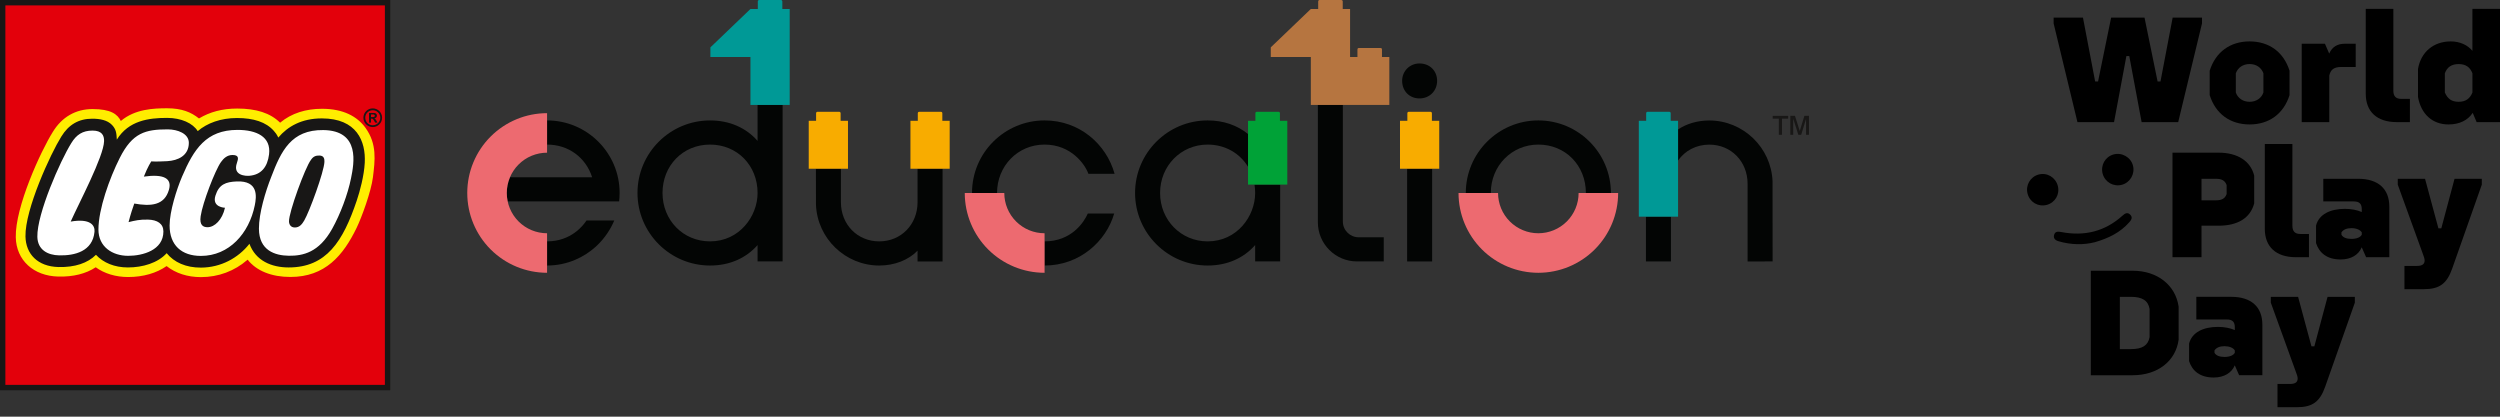<svg width="222" height="37" viewBox="0 0 222 37" fill="none" xmlns="http://www.w3.org/2000/svg">
<rect x="0" y="0" width="222" height="37" fill="#333333" stroke="none"/>
<g clip-path="url(#clip0_66_16503)">
<path d="M72.453 14.982H74.674V17.955C74.674 19.939 76.137 21.434 78.077 21.434C80.016 21.434 81.479 19.938 81.479 17.955V14.982H83.701V23.216H81.479V22.26C80.672 23.093 79.434 23.579 78.077 23.579C75.062 23.579 72.574 21.169 72.458 18.175L72.453 14.982Z" fill="#030504"/>
<path d="M143.048 17.136C143.048 13.584 140.157 10.693 136.605 10.693C133.052 10.693 130.162 13.584 130.162 17.136H132.384C132.384 14.726 134.238 12.839 136.605 12.839C139.011 12.839 140.826 14.686 140.826 17.136H143.048Z" fill="#030504"/>
<path d="M127.174 14.982H124.952V23.216H127.174V14.982Z" fill="#030504"/>
<path d="M119.245 19.667V9.316H117.027V19.744C117.027 21.658 118.584 23.215 120.499 23.215H122.876V21.07H120.648C119.874 21.07 119.245 20.441 119.245 19.667Z" fill="#030504"/>
<path d="M126.052 5.635C125.187 5.635 124.51 6.312 124.51 7.177C124.51 8.083 125.158 8.741 126.052 8.741C126.945 8.741 127.616 8.069 127.616 7.177C127.616 6.285 126.958 5.635 126.052 5.635Z" fill="#030504"/>
<path d="M67.273 9.316V12.511C66.259 11.357 64.801 10.694 63.052 10.694C59.499 10.694 56.609 13.584 56.609 17.136C56.609 20.689 59.499 23.579 63.052 23.579C64.801 23.579 66.259 22.916 67.273 21.762V23.215H69.495V9.316H67.273ZM63.052 21.434C60.652 21.434 58.831 19.546 58.831 17.136C58.831 14.726 60.615 12.839 63.052 12.839C65.458 12.839 67.273 14.686 67.273 17.136C67.273 19.203 65.659 21.434 63.052 21.434Z" fill="#030504"/>
<path d="M92.758 23.579C95.874 23.579 98.224 21.431 98.94 18.963H96.597C96.258 19.731 95.153 21.434 92.758 21.434V23.58L92.758 23.579Z" fill="#030504"/>
<path d="M86.315 17.136C86.315 13.527 89.244 10.693 92.758 10.693C95.874 10.693 98.24 12.807 98.976 15.431H96.649C96.347 14.584 95.111 12.839 92.758 12.839C90.371 12.839 88.537 14.747 88.537 17.137L86.315 17.136Z" fill="#030504"/>
<path d="M158.979 11.972V10.286H159.393L159.819 11.633L160.23 10.286H160.636V11.972H160.379V10.557L159.945 11.972H159.691L159.238 10.537V11.972H158.979ZM157.96 11.972V10.537H157.414V10.287H158.791V10.537H158.241V11.972H157.96Z" fill="#181716"/>
<path d="M111.458 17.136C111.458 19.203 109.845 21.434 107.237 21.434C104.87 21.434 103.016 19.546 103.016 17.136C103.016 14.726 104.87 12.839 107.237 12.839C108.789 12.839 110.094 13.608 110.826 14.811V11.902C109.873 11.127 108.65 10.693 107.237 10.693C103.685 10.693 100.794 13.584 100.794 17.136C100.794 20.689 103.685 23.579 107.237 23.579C108.986 23.579 110.444 22.916 111.458 21.762V23.215H113.68V16.392H111.4C111.437 16.633 111.458 16.881 111.458 17.136H111.458Z" fill="#030504"/>
<path d="M157.408 23.215L157.402 16.102C157.286 13.108 154.798 10.698 151.784 10.698C150.742 10.698 149.772 10.985 149.012 11.494V14.254C149.619 13.387 150.614 12.843 151.784 12.843C153.723 12.843 155.186 14.339 155.186 16.322V23.216L157.408 23.215Z" fill="#030504"/>
<path d="M148.381 19.239H146.16V23.215H148.381V19.239Z" fill="#030504"/>
<path d="M55.023 17.136C55.023 13.584 52.132 10.693 48.58 10.693V12.839C50.464 12.839 52.014 13.97 52.582 15.74H45.288C45.102 16.177 45.003 16.652 45.003 17.136C45.003 17.39 45.031 17.641 45.083 17.885H54.98C54.999 17.704 55.023 17.415 55.023 17.136Z" fill="#030504"/>
<path d="M52.885 21.922C53.746 21.149 54.281 20.227 54.544 19.58H52.081C51.801 20.012 50.717 21.434 48.58 21.434V23.579C50.419 23.579 51.893 22.812 52.885 21.922L52.885 21.922Z" fill="#030504"/>
<path d="M110.826 16.392V10.725H111.479V10.051C111.479 9.983 111.535 9.927 111.604 9.927H113.534C113.603 9.927 113.658 9.982 113.658 10.051V10.725H114.312V16.392H110.826H110.826Z" fill="#00A237"/>
<path d="M89.181 17.137H85.671C85.671 19.016 86.418 20.819 87.746 22.148C89.076 23.477 90.878 24.223 92.758 24.223V20.713C91.809 20.713 90.899 20.337 90.229 19.666C89.558 18.995 89.181 18.085 89.181 17.137Z" fill="#ED6A70"/>
<path d="M140.181 17.136C140.181 18.085 139.805 18.995 139.134 19.665C138.463 20.336 137.553 20.713 136.604 20.713C135.656 20.713 134.746 20.336 134.075 19.665C133.404 18.995 133.027 18.085 133.027 17.136H129.517C129.517 19.016 130.264 20.819 131.593 22.148C132.922 23.477 134.725 24.223 136.604 24.223C138.484 24.223 140.286 23.477 141.615 22.148C142.944 20.819 143.691 19.016 143.691 17.136H140.181Z" fill="#ED6A70"/>
<path d="M127.152 10.725V10.051C127.152 9.983 127.096 9.927 127.028 9.927H125.098C125.029 9.927 124.973 9.982 124.973 10.051V10.725H124.32V14.982H127.805V10.725H127.152H127.152Z" fill="#F8AC00"/>
<path d="M148.359 10.051C148.359 9.983 148.303 9.927 148.234 9.927H146.304C146.236 9.927 146.18 9.982 146.18 10.051V10.725H145.527V19.239H149.012V10.725H148.358V10.051H148.359Z" fill="#009996"/>
<path d="M83.679 10.725V10.051C83.679 9.983 83.623 9.927 83.555 9.927H81.624C81.556 9.927 81.5 9.982 81.5 10.051V10.725H80.847V14.982H84.332V10.725H83.679Z" fill="#F8AC00"/>
<path d="M74.647 10.725V10.051C74.647 9.983 74.592 9.927 74.523 9.927H72.593C72.525 9.927 72.469 9.982 72.469 10.051V10.725H71.815V14.982H75.301V10.725H74.647H74.647Z" fill="#F8AC00"/>
<path d="M116.402 9.316V5.059H112.845V4.205L116.4 0.799H117.055V0.124C117.055 0.056 117.11 0 117.179 0H119.11C119.179 0 119.235 0.056 119.235 0.124V0.799H119.887V5.059H120.541V4.384C120.541 4.316 120.596 4.26 120.665 4.26H122.595C122.664 4.26 122.719 4.316 122.719 4.384V5.059H123.373V9.316H116.402H116.402Z" fill="#B67540"/>
<path d="M69.472 0.799V0.124C69.472 0.056 69.417 0 69.348 0H67.417C67.348 0 67.293 0.056 67.293 0.124V0.799H66.639L63.084 4.206V5.059H66.64V9.316H70.125L70.126 0.799H69.472L69.472 0.799Z" fill="#009996"/>
<path d="M48.58 13.559V10.049C46.7 10.049 44.898 10.796 43.569 12.125C42.239 13.454 41.493 15.257 41.493 17.137C41.493 19.016 42.239 20.819 43.569 22.148C44.898 23.477 46.7 24.223 48.58 24.223V20.713C47.631 20.713 46.721 20.337 46.05 19.666C45.38 18.995 45.003 18.085 45.003 17.136C45.003 16.188 45.38 15.278 46.05 14.607C46.721 13.936 47.631 13.559 48.58 13.559Z" fill="#ED6A70"/>
<path d="M0.235 0.231V34.423H34.426V0.231H0.235Z" fill="white"/>
<path d="M0.235 0.231V34.423H34.426V0.231H0.235ZM32.152 14.444C32.095 15.509 31.756 16.836 31.457 17.723C30.255 21.295 28.861 23.51 25.633 23.51C24.683 23.51 22.996 23.257 22.375 21.566L22.228 21.165L21.964 21.501C20.954 22.78 19.454 23.517 17.848 23.525C16.616 23.531 15.627 23.118 14.986 22.331L14.811 22.115L14.624 22.322C13.94 23.077 12.749 23.51 11.356 23.51C10.263 23.51 9.318 23.138 8.697 22.464L8.528 22.28L8.352 22.457C7.661 23.155 6.573 23.506 5.204 23.474C3.544 23.435 2.533 22.508 2.501 20.995C2.451 18.661 4.709 13.752 5.643 12.26C6.25 11.263 7.085 10.779 8.195 10.779C8.952 10.779 9.469 10.938 9.776 11.263C10.055 11.559 10.111 11.808 10.135 12.409L10.167 13.185L10.577 12.525C11.568 10.927 13.211 10.707 14.839 10.707C15.97 10.707 16.958 11.123 17.355 11.767L17.5 12.005L17.713 11.824C18.551 11.111 19.735 10.719 21.045 10.719C22.475 10.719 23.514 11.074 24.134 11.775C24.275 11.935 24.368 12.046 24.498 12.318L24.657 12.652L24.896 12.37C25.803 11.296 27.042 10.752 28.579 10.752C29.797 10.752 30.721 11.076 31.327 11.714C32.086 12.514 32.194 13.64 32.151 14.443L32.152 14.444Z" fill="#FFED00"/>
<path d="M0.235 0.231V34.423H34.426V0.231H0.235ZM33.114 15.755C32.959 17 32.118 19.305 31.671 20.226C30.473 22.696 28.871 24.594 25.785 24.594C24.137 24.594 22.781 24.068 21.988 23.058C20.827 24.075 19.39 24.608 17.842 24.608C16.65 24.608 15.597 24.264 14.793 23.627C13.906 24.252 12.71 24.6 11.384 24.6C10.276 24.6 9.279 24.296 8.5 23.734C7.637 24.307 6.506 24.591 5.179 24.559C2.97 24.508 1.445 23.107 1.401 21.073C1.343 18.371 3.619 13.426 4.691 11.713C5.494 10.395 6.719 9.685 8.22 9.685C9.849 9.685 10.44 10.151 10.73 10.744C11.987 9.676 13.653 9.615 14.839 9.615C16.149 9.615 16.97 9.962 17.67 10.519C18.635 9.939 19.742 9.639 21.061 9.639C22.748 9.639 24 10.031 24.874 10.895C25.893 10.047 27.169 9.66 28.598 9.66C30.486 9.66 31.729 10.341 32.459 11.357C33.488 12.789 33.304 14.231 33.115 15.755L33.114 15.755Z" fill="#E3000B"/>
<path d="M0 0V34.654H34.654V0H0ZM34.177 0.477V34.177H0.477V0.477H34.177Z" fill="#181716"/>
<path d="M32.947 10.398V10.163H33.108C33.225 10.163 33.285 10.204 33.285 10.279C33.285 10.34 33.246 10.398 33.127 10.398L32.947 10.398ZM33.522 10.888L33.422 10.715C33.336 10.564 33.312 10.54 33.238 10.514V10.509C33.383 10.492 33.47 10.398 33.47 10.268C33.47 10.132 33.383 10.028 33.199 10.028H32.77V10.888H32.947V10.536H32.98C33.056 10.536 33.086 10.545 33.121 10.579C33.156 10.614 33.208 10.687 33.238 10.748L33.308 10.888H33.523L33.522 10.888ZM33.099 9.788C33.468 9.788 33.769 10.086 33.769 10.455C33.769 10.824 33.469 11.123 33.099 11.123C32.729 11.123 32.434 10.823 32.434 10.455C32.434 10.087 32.731 9.788 33.099 9.788ZM33.099 9.624C32.64 9.624 32.27 9.995 32.27 10.455C32.27 10.915 32.64 11.284 33.099 11.284C33.558 11.284 33.93 10.914 33.93 10.455C33.93 9.995 33.559 9.624 33.099 9.624Z" fill="#181716"/>
<path d="M28.579 10.514C26.788 10.514 25.551 11.224 24.713 12.216C24.571 11.919 24.464 11.789 24.313 11.618C23.627 10.842 22.525 10.48 21.045 10.48C19.6 10.48 18.395 10.932 17.558 11.643C17.123 10.937 16.088 10.469 14.839 10.469C13.207 10.469 11.429 10.7 10.374 12.399C10.349 11.787 10.293 11.464 9.949 11.099C9.531 10.656 8.855 10.541 8.195 10.541C6.994 10.541 6.091 11.066 5.441 12.134C4.497 13.641 2.21 18.599 2.262 21C2.295 22.551 3.336 23.669 5.198 23.713C6.654 23.748 7.795 23.359 8.521 22.626C9.173 23.334 10.167 23.749 11.356 23.749C12.681 23.749 14.014 23.351 14.801 22.482C15.464 23.297 16.508 23.77 17.849 23.764C19.604 23.756 21.144 22.924 22.151 21.649C22.703 23.152 24.104 23.749 25.633 23.749C28.985 23.749 30.457 21.444 31.684 17.799C31.96 16.979 32.329 15.608 32.39 14.457C32.492 12.541 31.681 10.514 28.579 10.514L28.579 10.514ZM6.277 19.677C8.011 19.375 8.447 20.002 8.392 20.583C8.229 22.321 6.634 22.71 5.25 22.677C4.245 22.654 3.343 22.194 3.317 21.028C3.274 18.988 5.354 14.27 6.333 12.705C6.785 11.963 7.336 11.596 8.215 11.596C9.048 11.596 9.254 12.023 9.242 12.535C9.209 13.901 7.001 18.054 6.277 19.677ZM11.924 18.075C11.809 18.385 11.592 19.035 11.416 19.725C11.986 19.583 12.413 19.484 13.144 19.501C13.977 19.522 14.51 19.867 14.51 20.556C14.51 22.226 12.664 22.717 11.383 22.717C9.977 22.717 8.741 21.916 8.741 20.379C8.741 18.576 9.719 15.842 10.636 14.022C11.762 11.786 12.913 11.488 14.895 11.488C15.766 11.488 16.769 11.861 16.769 12.682C16.769 13.823 15.803 14.258 14.846 14.312C14.437 14.336 13.808 14.358 13.431 14.332C13.431 14.332 13.113 14.818 12.774 15.682C14.547 15.433 15.299 15.835 14.999 16.861C14.595 18.247 13.394 18.338 11.924 18.075L11.924 18.075ZM20.645 13.764C20.166 13.764 19.852 14.067 19.619 14.396C19.105 15.117 17.991 18.009 17.818 19.197C17.699 20.011 18.05 20.177 18.434 20.177C19.05 20.177 19.741 19.525 19.977 18.449C19.977 18.449 18.804 18.421 19.128 17.381C19.442 16.372 20.038 16.153 21.026 16.112C22.972 16.033 22.78 17.47 22.624 18.237C22.118 20.725 20.347 22.725 17.841 22.725C16.126 22.725 15.061 21.776 15.061 20.026C15.061 18.78 15.679 16.823 16.169 15.678C17.213 13.241 18.307 11.535 21.095 11.535C22.767 11.535 24.086 12.136 23.893 13.703C23.751 14.853 23.175 15.528 22.13 15.61C21.837 15.633 20.641 15.602 21.038 14.47C21.176 14.075 21.233 13.764 20.645 13.764ZM31.173 15.821C30.878 17.288 30.215 19.024 29.496 20.318C28.322 22.429 26.896 22.724 25.651 22.71C24.407 22.695 23.003 22.235 22.993 20.314C22.985 18.936 23.58 16.989 24.084 15.714C24.964 13.402 25.864 11.516 28.707 11.55C32.022 11.589 31.431 14.537 31.173 15.821ZM28.809 14.375C28.774 15.261 27.476 18.802 27.015 19.583C26.815 19.921 26.59 20.201 26.184 20.201C25.83 20.201 25.672 19.95 25.663 19.663C25.637 18.864 27.103 14.858 27.605 14.208C27.828 13.864 28.076 13.808 28.36 13.812C28.776 13.817 28.819 14.117 28.809 14.375Z" fill="#181716"/>
</g>
<g clip-path="url(#clip1_66_16503)">
<path d="M184.477 10.844L182.362 2.078V1.562H184.967L186.049 7.234H186.308L187.469 1.562H190.433L191.594 7.234H191.851L192.933 1.562H195.538V2.078L193.424 10.844H190.176L189.08 4.979H188.823L187.727 10.844H184.479H184.477Z" fill="black"/>
<path d="M196.221 8.447V6.281C196.749 4.605 198.051 3.677 199.766 3.677C201.48 3.677 202.782 4.604 203.311 6.281V8.447C202.782 10.122 201.48 11.051 199.766 11.051C198.051 11.051 196.749 10.124 196.221 8.447ZM200.991 8.214V6.512C200.81 5.995 200.346 5.687 199.766 5.687C199.185 5.687 198.721 5.997 198.541 6.512V8.214C198.721 8.731 199.185 9.039 199.766 9.039C200.346 9.039 200.81 8.729 200.991 8.214Z" fill="black"/>
<path d="M209.187 3.884V5.947H207.924C207.241 5.947 206.957 6.191 206.842 6.707V10.844H204.392V3.884H206.455L206.833 4.759C207.096 4.152 207.576 3.884 208.208 3.884H209.187Z" fill="black"/>
<path d="M212.837 10.844C211.072 10.844 210.079 9.917 210.079 8.331V0.79H212.529V8.048C212.529 8.512 212.722 8.781 213.238 8.781H213.999V10.844H212.838H212.837Z" fill="black"/>
<path d="M214.718 8.601V6.126C214.975 4.619 216.097 3.677 217.63 3.677C218.443 3.677 219.126 4 219.55 4.515V0.79H222V10.844H219.925L219.577 10.02C219.139 10.689 218.391 11.051 217.423 11.051C216.005 11.051 214.987 10.136 214.716 8.601H214.718ZM219.552 8.214V6.513C219.345 5.958 218.946 5.689 218.327 5.689C217.708 5.689 217.295 5.96 217.102 6.513V8.214C217.359 8.795 217.721 9.039 218.327 9.039C218.933 9.039 219.319 8.78 219.552 8.214Z" fill="black"/>
<path d="M192.917 22.84V13.557H197.015C198.704 13.557 199.852 14.305 200.173 15.595V18.056C199.838 19.345 198.73 20.042 197.015 20.042H195.494V22.84H192.917ZM195.494 17.787H196.796C197.286 17.787 197.582 17.632 197.724 17.232V16.433C197.582 16.032 197.286 15.878 196.796 15.878H195.494V17.785V17.787Z" fill="black"/>
<path d="M203.873 22.84C202.108 22.84 201.115 21.912 201.115 20.326V12.785H203.565V20.043C203.565 20.508 203.759 20.777 204.275 20.777H205.036V22.84H203.875H203.873Z" fill="black"/>
<path d="M205.665 21.576V20.028C205.922 19.022 206.94 18.546 208.229 18.546C208.796 18.546 209.311 18.649 209.725 18.829V18.583C209.725 18.119 209.531 17.887 209.015 17.887H206.308V15.876H209.414C211.179 15.876 212.172 16.766 212.172 18.351V22.837H210.109L209.722 21.96C209.451 22.618 208.781 23.042 207.853 23.042C206.641 23.042 205.945 22.463 205.66 21.573H205.662L205.665 21.576ZM209.725 20.841V20.634C209.583 20.402 209.235 20.26 208.81 20.26C208.384 20.26 208.088 20.388 207.92 20.634V20.841C208.048 21.085 208.357 21.214 208.81 21.214C209.262 21.214 209.609 21.073 209.725 20.841Z" fill="black"/>
<path d="M213.515 25.676V23.613H214.624C215.088 23.613 215.307 23.459 215.307 23.124C215.307 22.969 215.229 22.75 215.139 22.518L212.921 16.395V15.879H215.344L216.53 20.274H216.789L217.962 15.879H220.385V16.395L217.755 23.847C217.279 25.201 216.621 25.678 215.241 25.678H213.513L213.515 25.676Z" fill="black"/>
<path d="M185.664 33.321V24.041H189.389C191.568 24.041 193.192 25.316 193.463 27.237V30.163C193.205 32.071 191.593 33.321 189.389 33.321H185.664ZM188.242 31.001H189.221C190.239 31.001 190.742 30.678 190.883 29.943V27.429C190.754 26.694 190.239 26.359 189.221 26.359H188.242V31V31.001Z" fill="black"/>
<path d="M194.391 32.058V30.51C194.648 29.504 195.666 29.028 196.955 29.028C197.522 29.028 198.037 29.13 198.451 29.31V29.065C198.451 28.601 198.257 28.368 197.741 28.368H195.034V26.358H198.14C199.905 26.358 200.898 27.248 200.898 28.833V33.318H198.835L198.448 32.442C198.177 33.099 197.507 33.524 196.579 33.524C195.367 33.524 194.671 32.945 194.386 32.055H194.388L194.391 32.058ZM198.451 31.323V31.116C198.31 30.883 197.961 30.742 197.536 30.742C197.11 30.742 196.814 30.872 196.646 31.116V31.323C196.775 31.567 197.083 31.696 197.536 31.696C197.988 31.696 198.335 31.555 198.451 31.323Z" fill="black"/>
<path d="M202.242 36.158V34.095H203.35C203.815 34.095 204.033 33.941 204.033 33.606C204.033 33.451 203.956 33.232 203.865 33L201.648 26.877V26.361H204.071L205.257 30.756H205.514L206.687 26.361H209.11V26.877L206.48 34.329C206.004 35.683 205.346 36.16 203.966 36.16H202.239H202.24L202.242 36.158Z" fill="black"/>
<path d="M186.001 21.515C187.272 21.15 188.287 20.634 189.081 19.736C189.276 19.516 189.4 19.299 189.162 19.061C188.925 18.824 188.706 18.942 188.488 19.14C186.923 20.559 185.09 21 183.036 20.604C182.747 20.547 182.488 20.544 182.404 20.861C182.322 21.161 182.502 21.338 182.796 21.422C183.908 21.747 185.021 21.76 186.001 21.513" fill="black"/>
<path d="M182.735 16.511C182.536 15.743 181.772 15.294 181.024 15.499C180.284 15.702 179.849 16.464 180.049 17.205C180.25 17.955 180.991 18.39 181.74 18.198C182.49 18.004 182.93 17.259 182.735 16.513" fill="black"/>
<path d="M188.428 16.409C189.163 16.206 189.602 15.437 189.407 14.7C189.208 13.953 188.412 13.504 187.666 13.72C186.929 13.932 186.511 14.694 186.719 15.44C186.928 16.181 187.687 16.611 188.428 16.407" fill="black"/>
</g>
<defs>
<clipPath id="clip0_66_16503">
<rect width="160.635" height="34.654" fill="white"/>
</clipPath>
<clipPath id="clip1_66_16503">
<rect width="42" height="35.368" fill="white" transform="translate(180 0.79)"/>
</clipPath>
</defs>
</svg>

